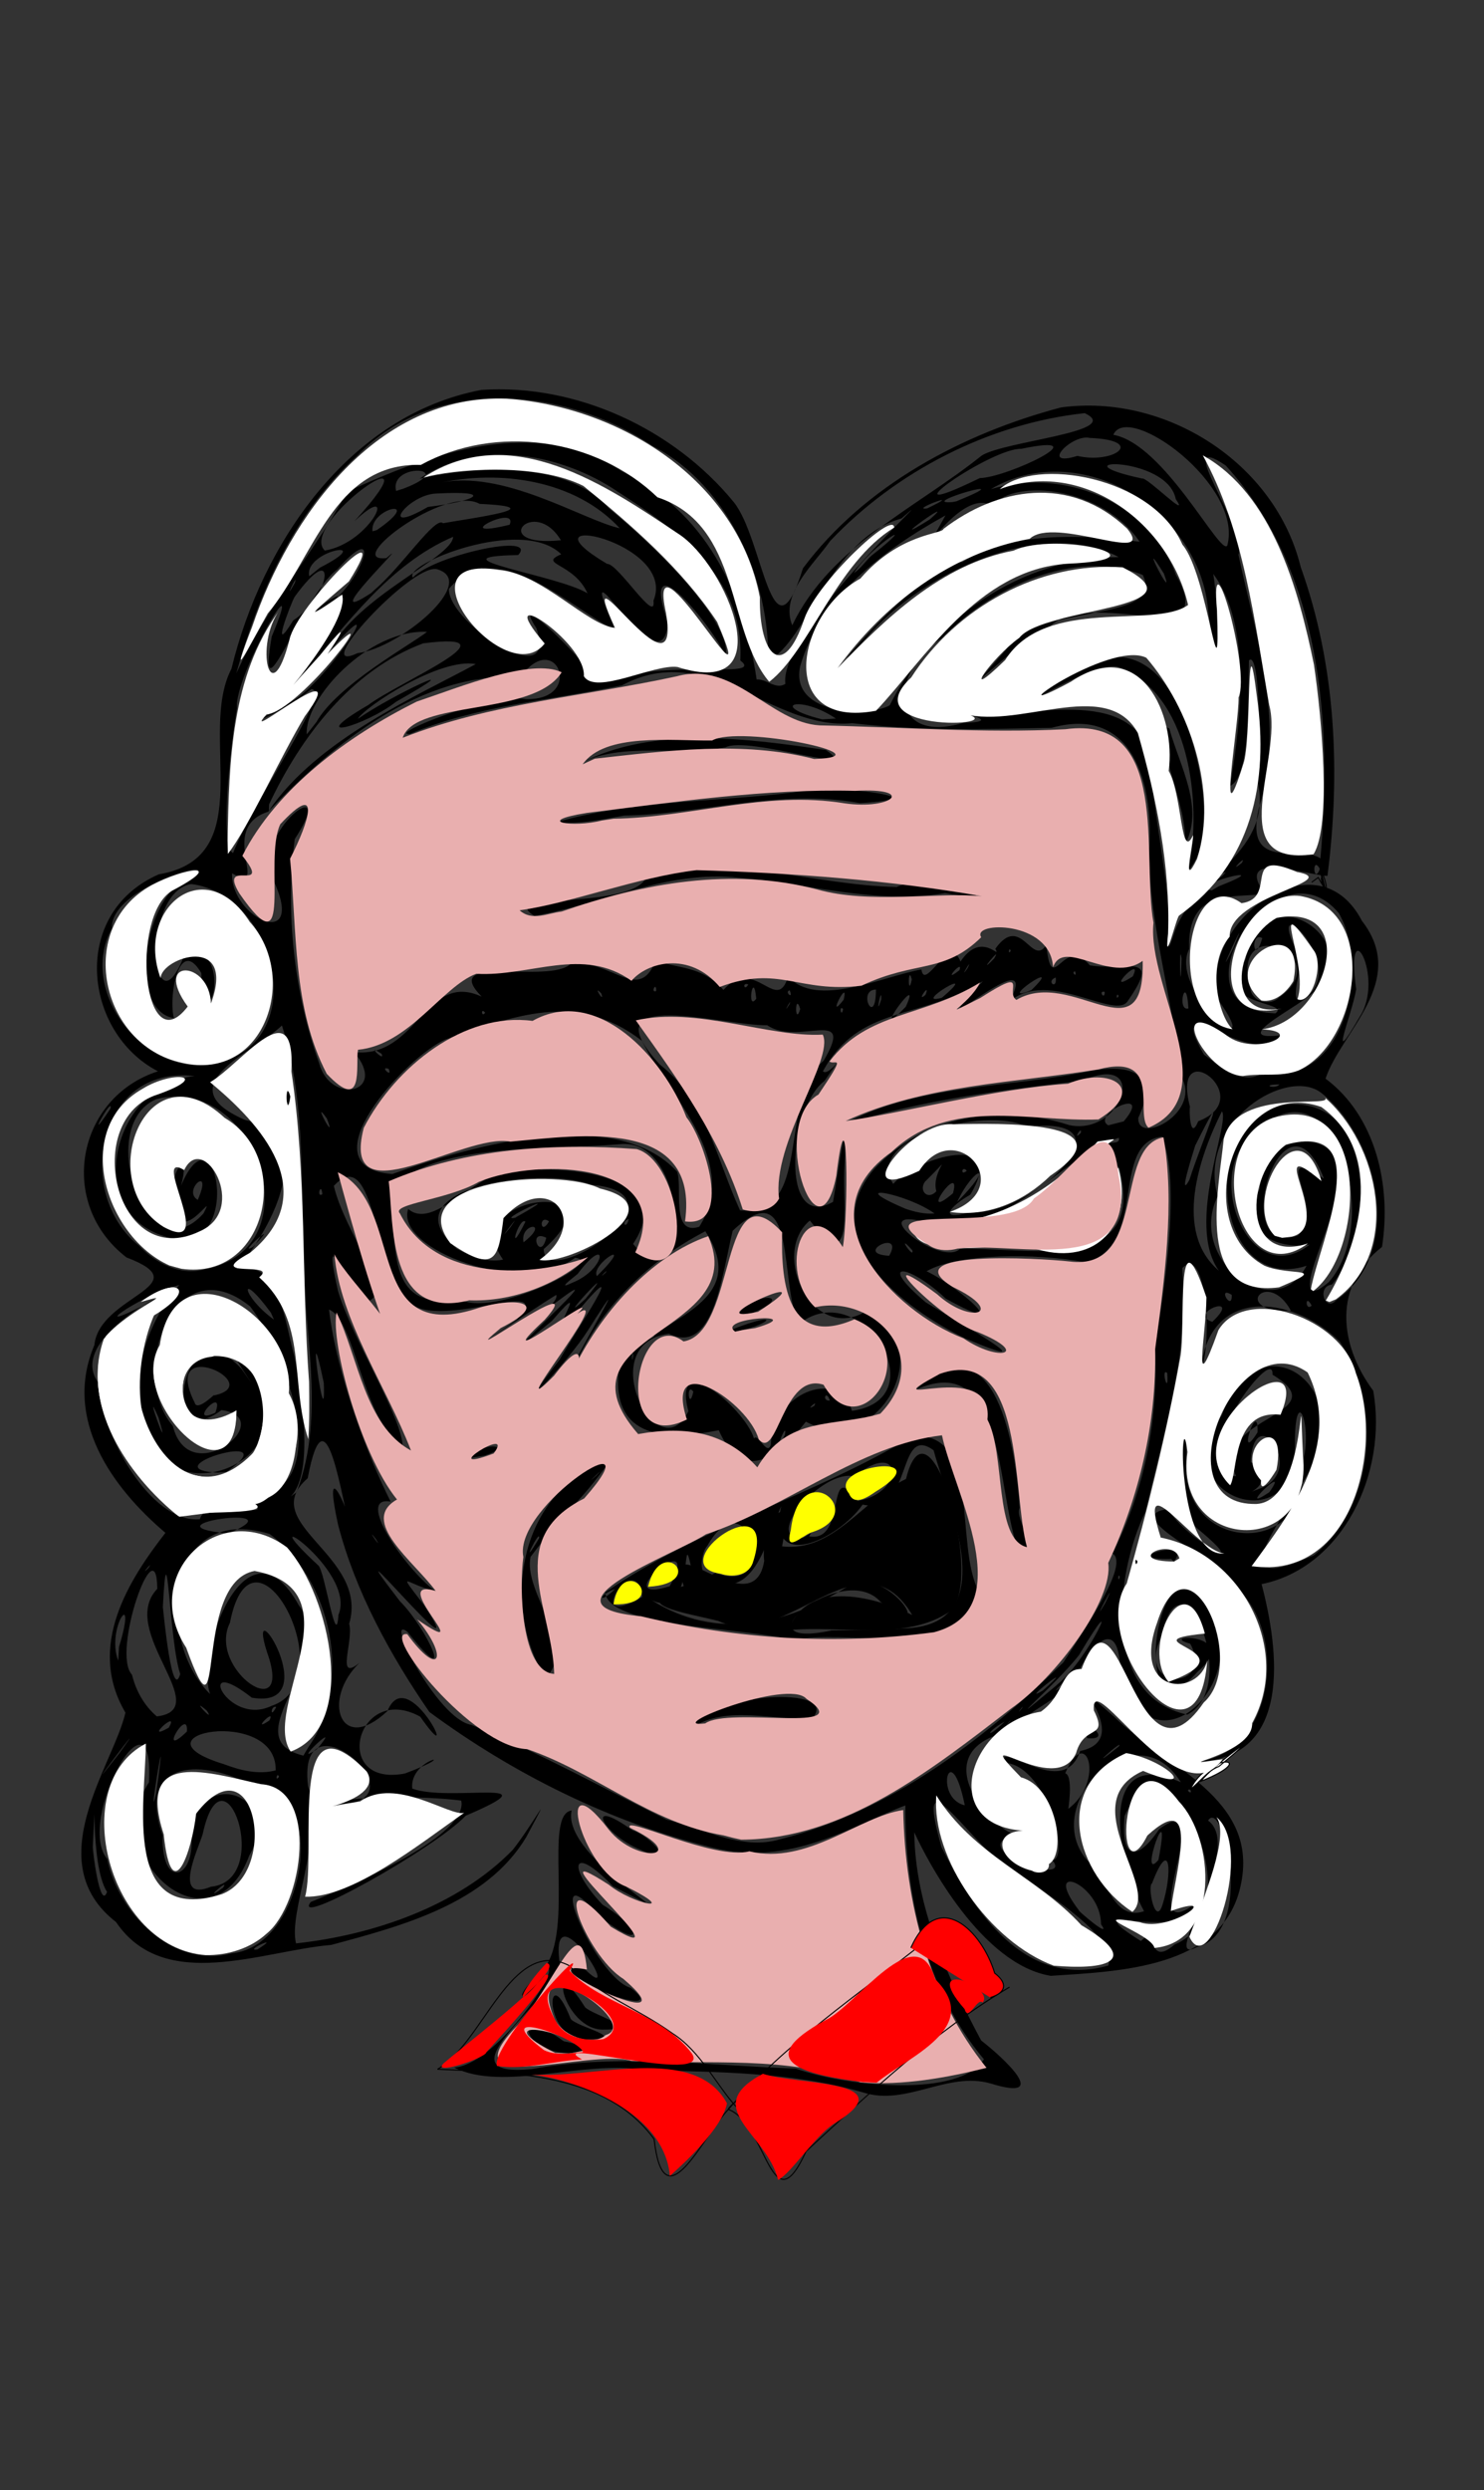 <?xml version="1.0" encoding="UTF-8" standalone="no"?>
<svg
   xmlns:dc="http://purl.org/dc/elements/1.1/"
   xmlns:cc="http://creativecommons.org/ns#"
   xmlns:rdf="http://www.w3.org/1999/02/22-rdf-syntax-ns#"
   xmlns:svg="http://www.w3.org/2000/svg"
   xmlns="http://www.w3.org/2000/svg"
   xmlns:sodipodi="http://sodipodi.sourceforge.net/DTD/sodipodi-0.dtd"
   xmlns:inkscape="http://www.inkscape.org/namespaces/inkscape"
   inkscape:version="1.0 (4035a4fb49, 2020-05-01)"
   sodipodi:docname="judge.svg"
   viewBox="0 0 1440 2416"
   height="2416"
   width="1440"
   id="svg227"
   version="1.1">
  <rect x="0" y="0" width="1440" height="2416" fill="#333333" stroke="none"/>
  <defs
     id="defs231" />
  <sodipodi:namedview
     inkscape:current-layer="g235"
     inkscape:window-maximized="1"
     inkscape:window-y="-11"
     inkscape:window-x="-11"
     inkscape:cy="1387.9402"
     inkscape:cx="419.9831"
     inkscape:zoom="0.41721854"
     inkscape:pagecheckerboard="true"
     showgrid="false"
     id="namedview229"
     inkscape:window-height="1826"
     inkscape:window-width="1080"
     inkscape:pageshadow="2"
     inkscape:pageopacity="0"
     guidetolerance="10"
     gridtolerance="10"
     objecttolerance="10"
     borderopacity="1"
     bordercolor="#666666"
     pagecolor="#ffffff" />
  <g
     id="g235"
     inkscape:label="Image"
     inkscape:groupmode="layer">
    <path
       d="m 837.873,2030.143 c -69.844,-20.305 -141.77,-19.688 -212.97,-21.926 -58.915,-9.831 -137.073,21.407 -184.2,-2.339 39.773,-2.853 100.23,-92.449 91.225,-96.05 -22.644,35.694 -41.457,34.988 -3.904,-0.062 29.609,-38.313 -1.121,-149.889 26.662,-153.218 -10.779,47.525 134.867,122.649 39.999,73.419 -40.886,-42.593 -44.224,-18.069 -10.035,17.899 39.748,24.646 40.963,45.989 -3.416,11 -57.926,-67.902 -3.577,60.044 30.788,69.707 45.732,35.835 -93.466,-15.124 -48.426,-22.012 50.17,51.976 -33.061,-83.328 -20.151,0.497 -8.315,35.535 -120.033,109.895 -26.71,100.182 83.648,-15.36 172.154,-3.117 255.305,-0.373 52.259,18 159.119,28.167 182.712,-9.005 -56.993,-67.385 -76.551,-159.723 -76.233,-246.275 -52.788,19.877 -110.278,59.733 -186.777,41.024 -98.918,-24.553 -193.36,-71.309 -275.116,-131.707 -38.12,-55.345 -71.703,-116.791 -88.555,-181.592 -18.154,-83.75 20.491,8.289 13.534,12.361 -9.807,-34.51 -25.218,-151.778 -43.048,-57.487 -50.611,43.928 59.794,74.523 40.286,141.092 4.416,17.515 -13.453,57.017 9.993,37.971 -37.117,35.627 -18.7,89.849 27.163,46.728 19.972,-49.163 74.521,66.589 31.793,5.53 -61.672,-34.038 -87.411,69.008 -14.871,55.108 60.319,-22.439 4.024,-15.705 7.093,14.625 36.302,13.434 141.344,-11.828 51.925,26.311 -30.809,32.302 -169.865,109.709 -150.385,83.689 45.115,-17.969 153.501,-65.471 145.971,-98.329 -37.066,-5.082 -114.872,-4.219 -124.787,3.22 98.074,3.975 -35.453,-115.364 -23.854,-17.531 15.435,51.255 -19.29,121.68 -11.638,152.853 74.042,-8.011 156.877,-35.837 210.362,-90.804 19.895,-25.314 42.099,-66.851 13.024,-12.315 -38.888,64.71 -120.328,86.085 -189.271,104.603 -66.976,5.638 -161.833,47.103 -208.735,-22.172 -75.283,-58.365 -2.706,-152.026 9.104,-203.185 -38.034,-64.391 3.399,-128.878 38.813,-174.457 -52.069,-44.092 -99.465,-110.409 -68.958,-182.184 4.785,-48.125 103.497,-57.48 31.159,-85.009 -67.772,-52.22 -48.392,-155.151 30.535,-180.585 -72.234,-37.418 -85.641,-153.305 0.821,-191.079 98.711,-16.623 37.321,-135.999 70.485,-199.389 29.245,-120.817 113.522,-246.253 242.624,-270.606 92.303,-6.13 186.62,37.881 244.715,108.779 28.992,35.734 36.824,161.282 67.237,64.288 59.938,-80.322 154.998,-130.775 250.361,-156.042 101.57,-13.795 207.915,53.767 232.626,154.831 34.31,95.597 38.736,199.617 25.942,299.682 -19.794,-0.667 -91.907,-25.999 -60.822,17.486 -32.311,4.089 -75.112,-5.231 -73.447,53.464 -20.339,42.012 76.496,117.535 28.735,49.894 -21.384,-73.552 94.611,-162.821 138.954,-77.31 45.602,58.705 -20.136,107.487 -35.272,153.126 48.988,36.504 64.048,104.216 54.789,163.276 -47.651,37.326 -41.873,94.396 -8.525,139.491 14.216,80.228 -29.788,171.63 -108.307,187.667 16.732,63.544 30.653,169.815 -63.511,172.4 76.248,-7.206 89.927,-125.01 38.206,-170.056 -11.556,-25.537 -115.219,-68.193 -65.831,-75.18 18.978,30.589 85.906,66.381 29.481,19.401 -26.642,-21.38 -8.517,-146.703 -11.853,-60.339 0.58,85.895 122.467,86.67 113.169,-3.311 10.601,-36.719 -7.593,-80.757 -7.354,-17.461 2.66,95.271 -128.796,48.604 -70.831,-29.284 31.559,-90.529 121.915,-37.39 91.048,40.896 -18.825,47.462 -105.763,141.29 -2.009,95.072 59.575,-46.975 67.058,-146.577 25.272,-207.546 -46.13,-45.419 -127.502,-54.006 -134.904,28.675 11.944,-27.537 5.322,-123.825 -17.808,-99.946 5.286,87.483 -14.117,143.732 -35.851,236.506 -29.608,60.935 -42.347,179.295 40.758,196.735 53.01,-27.441 -6.29,-166.93 -25.111,-76.118 -26.454,55.496 52.696,52.508 27.832,7.326 -34.402,-9.215 52.403,-11.374 6.982,27.441 -69.495,79.05 -39.221,-157.274 14.34,-57.395 37.758,72.386 -61.525,160.298 -89.103,57.343 -1.057,-56.744 -29.365,-26.403 -43.419,5.237 38.959,-14.547 -89.044,61.853 -70.379,54.035 -86.127,24.115 9.837,115.303 20.088,96.811 -70.97,11.545 49.801,54.298 27.833,26.581 17.758,-1.265 -6.146,-93.543 -47.466,-94.627 -4.061,-23.919 57.678,37.728 74.342,-11.31 57.476,-11.825 -27.262,-86.002 32.925,-33.306 48.498,47.95 142.552,78.882 122.599,164.855 -17.657,79.814 -119.874,82.28 -183.971,86.57 -67.216,-10.86 -119.911,-111.716 -132.51,-139.249 0.867,71.529 31.857,140.09 64.879,201.925 21.586,16.799 68.961,60.221 9.386,41.816 -41.86,-12.201 -81.702,22.036 -123.555,8.743 z m 237.559,-123.226 c 8.819,-27.788 -58.608,-68.125 -78.738,-83.619 -44.788,-13.525 -113.658,-138.898 -83.176,-31.465 30.445,61.715 81.12,138.264 161.914,115.084 z m -850.914,-11.777 c 76.062,-7.209 95.414,-171.505 17.944,-164.224 -50.599,-25.794 -109.582,-21.025 -84.653,49.764 -1.277,55.884 34.47,40.828 27.174,-5.028 13.325,-63.52 90.022,-31.728 56.809,24.728 -35.858,97.067 -145.003,2.912 -97.259,-71.147 5.739,-101.702 -71.439,37.494 -40.524,74.276 10.663,52.594 63.279,106.692 120.509,91.631 z m 937.137,-6.227 c 57.036,-14.346 25.158,-146.011 10.604,-122.641 36.892,27.068 -49.551,143.299 -10.604,122.641 z m -911.825,2.367 c 25.799,-16.205 -14.813,2.256 0,0 z m 889.944,-4.744 c 79.14,-32.296 -6.454,-219.753 -48.555,-124.649 -4.188,50.568 16.896,37.901 33.578,12.758 61.206,-45.542 -29.252,122.157 37.079,70.709 -11.973,43.994 -125.48,-6.857 -54.793,37.808 15.93,-16.3 5.696,26.727 32.691,3.374 z m -71.424,-19.726 c 0,-39.671 -59.37,-62.674 -21.003,-12.897 -3.253,-1.932 32.573,29.151 21.003,12.897 z m 41.81,-12.599 c -24.86,-45.05 -48.892,-162.661 35.653,-125.159 -44.522,-71.77 -138.321,22.289 -90.43,76.302 16.517,8.533 22.799,60.097 54.776,48.856 z m 17.823,-6.084 c 9.776,-30.626 7.884,-67.847 -10.123,-20.919 -4.685,2.133 3.064,42.541 10.123,20.919 z M 103.875,1835.476 c -17.581,-26.828 -9.585,-123.763 -13.827,-43.922 -0.299,3.556 7.032,62.634 13.827,43.922 z m 112.549,-4.047 c 7.847,-11.354 -22.922,16.654 0,0 z m -11.661,-0.981 c 61.329,-6.032 12.168,-144.311 -8.096,-51.036 -4.135,14.128 -29.897,66.534 8.096,51.036 z m 919.32,-25.972 c 13.814,-71.771 -20.398,24.294 0,0 z m -367.317,-20.037 c 106.705,-26.496 197.577,-96.576 274.97,-171.512 27.119,-41.686 63.38,-96.031 47.836,-105.784 31.754,-62.499 44.611,-132.161 41.294,-201.904 9.996,-59.325 24.554,-158.383 6.768,-202.577 -51.394,6.552 -13.065,105.428 -73.998,122.13 -48.745,-9.46 -125.13,-8.695 -154.508,8.555 30.318,14.291 88.633,65.313 18.675,26.617 -35.301,-33.517 -68.894,-38.271 -19.403,3.599 30.399,18.675 125.207,71.748 38.275,34.944 -57.834,-28.024 -146.963,-94.079 -88.777,-163.904 48.389,-52.921 123.992,-64.248 189.576,-43.06 51.813,11.101 78.93,-72.245 12.471,-43.027 -78.538,9.113 -157.652,18.925 -233.214,43.192 74.446,-40.742 163.225,-35.752 244.386,-53.221 48.432,-7.686 59.566,12.208 43.435,45.95 -1.337,27.498 64.016,-5.566 40.658,-41.599 -6.619,-73.172 -29.916,-143.716 -30.206,-216.737 4.89,-63.58 -14.644,-142.232 -94.432,-120.01 -64.785,1.541 -129.072,3.017 -193.651,-4.454 -77.421,7.428 -139.648,-81.732 -223.306,-36.73 -69.551,14.453 -140.396,19.708 -206.078,47.195 -22.371,1.181 80.751,-40.578 112.667,-33.865 57.596,1.712 29.455,-69.646 -5.419,-21.113 -94.892,-6.268 -181.607,64.471 -244.51,130.359 -50.569,16.142 3.357,80.459 -35.098,59.848 -1.241,44.481 72.662,76.352 39.998,6.282 -22.296,-46.698 65.551,-108.619 20.825,-39.493 -9.183,69.747 -0.793,149.465 23.768,217.709 11.051,40.415 67.53,28.842 33.782,-11.147 61.728,6.814 68.907,-79.225 123.875,-53.731 -42.019,-42.716 65.498,-11.841 86.102,-31.701 40.131,-5.317 66.487,39.422 82.895,-4.024 19.783,9.37 43.584,4.359 65.562,29.175 30.439,-34.069 51.962,24.545 62.746,-13.201 27.201,31.609 92.744,-0.252 129.366,-6.647 3.085,22.286 27.413,-35.512 37.927,-7.671 20.642,-31.009 39.903,-0.223 33.825,-12.429 24.975,-35.094 35.475,18.468 49.449,-3.793 5.402,53.416 16.257,-11.377 42.223,19.879 33.218,5.815 70.784,-13.844 37.037,34.256 -11.486,20.314 -77.167,-31.913 -114.944,0.971 35.243,-67.261 -98.936,57.287 -25.787,-19.92 -62.363,38.678 -119.534,22.323 -155.329,87.432 6.507,7.056 30.522,-32.764 1.531,9.46 -34.599,25.574 -43.865,147.055 8.282,117.287 4.825,-26.202 14.681,-104.61 10.968,-30.879 -1.61,38.669 9.724,104.159 -33.458,48.971 -38.78,32.504 2.924,119.499 54.405,88.065 74.406,32.759 9.973,145.095 -58.189,107.058 -28.346,36.069 -61.695,60.233 -84.587,8.32 -49.719,10.143 -104.196,9.072 -97.185,-58.226 19.708,-48.309 134.7,-57.393 84.155,-134.793 -53.961,28.057 -101.766,72.478 -129.735,136.456 -14.532,15.803 73.402,-131.09 15.613,-40.021 -17.554,27.997 -78.91,94.086 -27.291,28.133 15.235,-26.944 71.34,-110.356 18.078,-47.467 -40.638,42.046 19.053,-41.923 -25.468,9.776 -82.509,68.847 57.3,-56.376 13.524,-24.942 -44.573,32.238 -5.821,8.026 -9.401,-0.201 -25.077,15.206 -101.683,68.174 -38.206,23.905 41.714,-45.546 -84.112,16.283 -107.802,-20.619 -29.876,-22.759 -29.36,-152.356 -69.815,-109.045 10.61,45.136 57.647,102.38 33.988,111.57 15.634,23.5 42.189,91.938 3.134,32.494 -15.025,-27.437 -52.171,-127.085 -33.012,-42.062 14.189,47.597 63.878,125.305 62.593,151.831 -39.592,-28.246 -45.417,-123.207 -71.379,-133.878 7.448,63.249 38.191,143.857 59.859,186.394 -34.885,-6.381 12.92,64.07 42.897,86.52 -27.288,-5.714 -38.656,-23.034 -10.847,13.495 55.269,84.16 -97.718,-100.318 -23.114,-3.438 26.392,26.297 55.824,91.284 7.424,29.775 -23.961,-18.829 29.369,85.154 61.785,90.133 69.828,28.743 129.771,62.466 189.728,92.086 35.581,8.709 72.517,29.978 109.796,18.999 z m -85.336,-108.279 c 16.287,-33.711 145.138,-41.482 116.876,-9.152 -38.815,2.806 -82.072,-13.373 -116.876,9.152 z m -142.164,-48.018 c -44.841,-73.373 -24.302,-184.113 63.972,-212.612 -35.411,49.092 -37.464,40.991 -78.348,94.794 -7.684,34.546 45.998,86.943 14.376,117.818 z m -6.232,-135.667 c 1.981,-11.804 -21.266,35.618 0,0 z m 26.351,-38 c 49.63,-50.308 -45.899,56.29 -11.739,12.595 z m 29.463,-23 c 12.382,-13.018 -15.52,13.853 0,0 z m 180.958,157.648 c -49.382,-10.241 -170.085,-11.886 -172.527,-44.217 92.331,-63.678 201.977,-93.536 297.357,-150.994 68.056,-8.15 41.021,105.799 65.222,150.238 -21.937,64.504 -115.397,39.049 -169.448,45.232 l -10.321,-0.151 z m 116.291,-9.276 c 97.933,-2.156 45.064,-116.924 29.824,-172.836 -36.422,-26.409 -19.17,63.578 -68.854,52.705 -23.545,33.998 -93.637,66.933 -79.075,1.55 -15.126,34.159 -27.84,107.905 -87.013,60.614 -10.729,-48.896 4.898,52.183 -38.784,30.439 63.101,39.962 130.753,23.77 189.159,-12.425 36.225,-26.776 93.013,57.993 33.269,14.376 -36.875,-41.99 -143.587,48.086 -47.628,27.541 23.042,-0.201 46.103,-0.392 69.101,-1.963 z m -252.916,-30.523 c -4.52,-49.538 -60.883,35.609 0,0 z m -26.335,-7.614 c -16.059,4.954 -17.02,16.298 0,0 z m 52.993,-2.773 c 34.58,-63.327 -64.327,19.818 0,0 z m 44.509,-13.066 c 65.592,25.205 31.182,-96.147 -8.129,-25.849 -6.283,6.133 -10.362,36.804 8.129,25.849 z m 90.795,-35.382 c 37.621,7.061 15.404,-78.938 46.973,-34.237 47.028,-8.031 43.427,-61.666 -2.825,-23.838 -31.663,-7.991 -91.288,62.664 -49.73,59.384 l 7.434,-4.581 z m 203.131,13.654 c -21.713,-56.189 -12.459,-195.175 -99.644,-155.853 78.251,-72.882 97.445,59.247 100.755,114.707 -5.262,11.028 20.519,40.405 -1.111,41.146 z m -532.843,-89.434 c 8.081,-16.469 47.695,-13.013 14.453,-2.484 z M 518.479,888.516 c -37.007,-22.565 90.43,-6.184 107.855,-35.886 81.069,-25.39 163.138,6.32 243.803,7.903 31.311,-15.41 124.197,19.503 46.955,5.965 -67.787,11.136 -132.49,-9.271 -199.428,-14.86 -70.734,-7.9 -131.886,25.306 -199.185,36.878 z m 21.001,-90.769 c 82.05,-23.318 168.786,-19.174 252.565,-31.854 27.654,-2.309 122.074,8.433 42.393,13.24 -79.427,-14.247 -151.613,10.632 -228.786,12.147 -21.814,3.818 -43.873,8.645 -66.172,6.467 z m 23.37,-57.02 c 71.058,-37.137 164.245,-24.073 238.665,-13.031 37.557,25.544 -75.222,-13.904 -97.436,-2.671 -46.64,9.242 -98.905,-6.005 -141.23,15.703 z m 573.489,1045.499 -0.246,2.409 z m -100.93,-30.417 c 37.959,-27.033 18.647,-84.656 -1.758,-35.413 12.714,3.776 -6.158,82.521 1.758,35.413 z m -883.927,-16.002 c 13.665,-97.808 -9.521,42.126 0,0 z m 784.696,11.669 c -13.934,-68.663 -30.649,-7.056 0,0 z m 218.723,-15.306 c -6.144,-0.316 3.117,6.281 0,0 z M 116.065,1700.58 c 38.338,-53.162 -52.391,67.389 0,0 z m 154.697,23.229 c -2.052,-5.506 -4.209,5.809 0,0 z m -3.248,-6.218 c 1.388,-62.98 -146.009,-35.169 -50.14,-6 15.805,6.035 33.308,10.375 50.14,6 z m 31.679,-22.409 c 44.047,-62.364 22.393,-163.32 -37.576,-206.952 -102.447,-31.23 -110.886,104.049 -57.739,155.275 -14.535,-39.194 35.277,-178.032 86.205,-85.874 40.66,52.288 -65.646,128.255 4.303,145.663 z m 632.355,5.047 -9.437,7.097 z m 153.913,-5.766 c 7.509,-10.028 -37.191,29.923 0,0 z m -777.719,2.348 c 27.936,-33.368 -29.139,20.206 0,0 z m 658.041,-10.035 -11.675,7.285 z m -784.417,-6.856 c 1.855,-25.772 -29.788,28.794 0,0 z m 793.558,-9.707 c -19.6,10.844 -18.049,18.245 0,0 z m -0.254,9.725 -4.468,3.556 z m -810.895,-3.796 c 11.477,-19.613 -26.154,15.035 0,0 z m 815.824,-5.333 c 3.729,-6.493 -7.976,9.611 0,0 z m -718.163,-1.675 c 6.854,-13.579 -19.4,13.237 0,0 z m 764.705,-35.001 c 31.559,-25.528 66.207,-104.625 21.155,-28.811 -21.04,27.834 -86.7,83.722 -22.628,30.194 z m -873.979,31.078 c 57.131,-6.656 -38.609,-83.073 0.456,-123.761 -0.571,-62.917 -44.932,62.03 -24.52,83.37 3.723,15.441 11.839,30.054 24.064,40.392 z m 48.65,-5.457 c -18.488,-16.004 9.064,14.086 0,0 z m 67.215,-3.584 c -5.117,-2.424 -6.491,12.591 0,0 z m -4.711,-1.086 c 72.896,-24.16 -17.826,-195.33 -40.215,-80.649 -22.476,45.391 62.553,102.412 36.044,28.567 -22.152,-69.083 58.651,56.492 -14.795,44.073 -57.087,-44.976 -24.338,28.631 18.966,8.01 z m 728.282,2.391 c 3.729,-6.493 -7.976,9.611 0,0 z m 52.673,-36.18 c -23.878,19.268 -27.164,29.073 -2.089,2.211 z m -32.312,18.84 c 38.984,-34.947 -25.93,15.432 0,0 z m -837.063,-16.09 c -10.906,-31.314 -12.356,-152.827 -16.862,-65.005 0.961,8.867 8.915,92.161 16.862,65.005 z m -59.395,-26.313 c 18.621,-61.134 -12.96,-18.628 -0.781,13.537 z m 212.889,-30.923 c 18.699,-43.927 -92.833,-115.85 -19.415,-47.939 6.401,6.002 17.294,83.837 19.415,47.939 z m 744.286,-11.952 c 15.31,-32.34 -17.471,29.782 0,0 z m 13.926,-25.117 c -2.111,-4.706 -1.912,7.474 0,0 z m -942.509,-8.597 c 6.366,-9.51 -10.153,10.448 0,0 z m 15.908,-15.87 -4.468,3.556 z m 204.759,-12.13 c -11.705,-14.887 8.105,13.924 0,0 z m -143.422,-5.416 c 72.261,-29.85 -87.782,-8.349 0,0 z m 47.687,-10.726 -4.884,-5.315 z m -75.019,-3.095 c 6.87,-26.362 86.253,7.176 43.404,-20.736 93.07,-0.832 40.571,-140.818 5.235,-185.736 -73.671,-59.613 -118.918,64.608 -74.904,115.972 15.903,64.374 104.034,-7.493 47.192,-15.375 -61.357,46.407 -39.276,-103.88 19.205,-40.247 33.616,47.358 -35.986,-49.775 12.448,6.548 56.435,89.311 -98.394,141.658 -108.94,37.362 -11.526,-49.087 12.983,-98.826 36.353,-124.974 -40.361,10.323 -98.122,53.394 -25.018,14.659 17.09,-9.949 -83.263,37.901 -53.976,79.605 2.172,48.374 50.995,137.489 99.001,132.922 z m 93.804,-26.2 c 29.854,-77.391 4.479,-162.941 6.742,-243.598 -2.29,-69.922 0.344,-142.211 -20.962,-209.218 -27.04,26.191 -112.804,58.053 -36.112,91.508 97.507,23.579 -20.568,171.407 -16.573,147.243 48.746,-18.199 53.282,38.993 64.755,82.446 3.571,20.116 24.776,123.82 -9.972,140.507 z m -9.941,-380.322 c 4.538,-30.68 4.564,15.891 0,0 z m 953.837,380.298 c 22.369,-31.666 -35.341,23.855 0,0 z m -8.157,-3.935 c 45.033,-17.77 -6.923,-87.296 -9.925,-25.282 35.099,23.455 -26.203,38.528 9.925,25.282 z m -24.078,-11.604 c -27.331,-58.64 100.951,-58.709 35.273,-98.473 2.354,-33 -93.056,97.814 -35.273,98.473 z m -979.582,-4.254 c 62.488,-43.35 -77.033,-2.753 -8.519,0.89 z m 528.117,-26.577 c 1.479,-47.923 64.609,-75.938 78.723,-32.549 82.947,-11.478 9.58,-131.128 -50.834,-84.795 -20.826,-33.856 -0.588,-150.416 -64.921,-89.908 -10.726,44.242 -18.671,121.237 -61.896,99.866 -74.71,9.811 -10.201,134.917 18.885,75.204 -16.304,-61.934 54.27,-3.686 63.747,26.493 3.441,-6.104 13.123,18.175 16.298,5.69 z m -37.913,-111.414 c 51.217,-19.974 37.988,-3.906 -1.217,3.016 z m 5.238,-11.991 c 10.243,-25.383 64.737,-23.997 9.781,-1.939 4.226,-1.62 -20.307,8.267 -9.781,1.939 z m 46.316,114.092 c 3.193,-18.744 -17.538,37.133 0,0 z m 458.609,-2.396 c 1.074,-35.614 -21.481,34.504 0,0 z m -1066.462,-14.331 c -16.743,-38.538 13.993,47.288 0,0 z m 55.168,-4.67 c 10.159,-28.159 -28.814,13.471 0,0 z m -1.682,-16.718 c 53.339,-10.655 -52.241,-60.521 -18.352,6.977 2.261,9.722 22.425,-11.473 18.352,-6.977 z m 582.774,9.977 c 4.614,-7.131 -10.235,6.401 0,0 z m 15.156,-5.052 c -3.521,-11.458 -8.272,0.755 0,0 z m -491.04,-17.268 c -18.353,-87.627 2.531,62.106 0,0 z m 358.589,8.63 c -7.175,-10.145 -4.377,20.285 0,0 z m 459.842,-18.108 c -6.668,-6.099 1.813,24.892 0,0 z m -518.19,-16.881 c -1.052,-9.426 -1.96,12.123 0,0 z m 6.518,-13.707 c 4.217,-6.114 -9.451,8.542 0,0 z m 12.01,-3.615 c 10.374,-7.381 -18.002,7.559 0,0 z m 543.407,-15.441 c 31.193,-29.378 -25.762,-8.406 0,0 z m -913.437,-8.812 c -31.966,-43.586 -28.777,-16.17 2.939,6.667 l -1.738,-3.942 z m 989.758,-1.967 c -23.068,-42.215 -59.264,1.869 0,0 z m -684.545,-11.499 c 38.511,-47.08 -35.89,33.139 0,0 z m 704.637,6.511 c -6.621,-12.835 -6.249,6.409 0,0 z m 23.333,-4.731 c 67.031,-46.096 42.314,-156.599 -13.559,-201.298 -33.007,-26.674 -121.249,27.488 -100.955,99.851 -30.242,62.016 55.097,126.809 86.246,67.572 -87.487,28.244 -107.046,-135.41 -24.285,-155.772 91.936,-13.224 91.387,122.256 48.917,173.988 -14.944,1.531 -6.978,26.708 3.636,15.659 z m -100.835,-5.649 c -14.883,-9.436 0.475,17.24 0,0 z m -750.256,3.741 c 32.243,20.081 144.461,-36.681 113.056,-39.701 -51.39,38.473 -175.064,-8.273 -161.948,-47.38 29.27,24.974 78.233,-57.141 128.767,-38.037 46.133,-1.355 128.86,12.677 89.459,71.92 55.484,68.61 57.339,-104.889 -13.519,-96.672 -69.111,5.852 -191.234,-1.987 -222.463,47.522 7.977,45.958 -6.469,116.444 66.648,102.349 z m 844.445,-16.205 c 55.148,-62.236 1.222,-232.855 -81.345,-135.331 -35.866,42.865 6.754,142.549 62.688,99.049 -28.018,4.854 -70.532,-9.109 -48.368,-54.268 4.597,-71.148 105.922,-54.336 71.729,13.909 2.964,12.101 -50.167,115.054 -4.703,76.641 z m -734.522,0.84 c 33.594,-13.046 36.176,-49.145 5.875,-9.139 2.668,-1.313 -24.388,18.172 -5.875,9.139 z m 24.316,-6.573 c 40.581,-40.415 -6.957,-11.469 0,0 z m 603.507,-5.267 c -32.53,-45.244 11.32,-144.238 2.919,-154.56 -21.921,43.678 -47.306,117.012 -2.919,154.56 z m -595.151,2 c 4.217,-6.114 -9.452,8.542 0,0 z m -388.837,-3.302 c 108.566,-20.968 48.708,-190.326 -47.084,-165.095 -60.081,25.217 -9.373,172.102 45.758,110.88 14.762,-28.387 -27.456,42.907 -27.66,-17.058 -6.255,-26.791 16.018,-45.374 5.78,-9.725 36.007,-85.226 62.43,77.066 -15.076,49.135 -80.793,-23.376 -51.319,-147.74 28.325,-155.657 -93.865,-11.41 -117.95,113.702 -53.969,164.557 16.062,16.874 40.182,29.574 63.925,22.964 z m 289.396,-9.438 c -45.332,-63.425 119.443,-81.039 39.466,-10.212 0.025,42.548 147.433,-53.756 45.648,-62.471 -42.356,-18.402 -201.076,1.339 -129.808,62.327 13.474,7.17 29.069,13.539 44.693,10.355 z m 374.68,-3.751 c 15.406,-27.108 -36.368,-1.871 0,0 z m 22.479,-5.298 c -17.235,-19.143 2.189,9.974 0,0 z m -639.722,-3.347 c 30.907,-32.514 -18.014,10.467 0,0 z m 685.833,2.078 c 61.726,-2.803 182.135,27.636 154.762,-78.395 -30.753,-36.415 2.648,-17.889 -0.59,-29.5 -61.251,21.167 -105.28,97.309 -186.998,81.871 -61.388,-16.035 13.606,43.677 32.826,26.024 z m -401.333,-10.89 c -18.462,-9.174 -5.935,24.116 0,0 z m -22.069,4.416 c 27.083,-21.062 -3.947,-18.999 0,0 z m 1.826,-20.009 c -5.942,-5.844 -19.044,38.494 0,0 z m 749.507,13.478 c 28.913,-27.518 -29.695,-90.293 25.319,-55.27 -39.279,-101.33 -95.289,78.912 -25.319,55.27 z m -763.945,-8.269 c 14.983,-21.489 -18.673,22.866 0,0 z m 183.134,-0.333 c 40.366,-63.226 -28.92,-126.159 -55.67,-180.398 -64.748,-49.894 -125.301,-22.908 -190.401,-1.363 -38.845,16.776 -137.838,124.75 -51.775,130.633 79.646,-28.828 216.57,-66.617 276.288,-2.357 5.665,13.799 -6.634,62.918 21.559,53.485 z m -145.786,-5.2 c -10.393,-7.554 -8.563,15.218 0,0 z m 77.304,-2.313 c -8.559,2.828 -2.088,11.225 0,0 z m -108.429,-2.265 c 55.569,-30.981 -23.649,5.981 -1.441,0.991 z m 405.219,-3.071 c -27.037,-19.53 -90.498,-31.128 -28.136,-4.548 9.01,3.071 18.537,5.326 28.136,4.548 z m 35.277,-1.486 c 55.632,5.742 164.806,-94.267 54.435,-82.825 -41.827,-20.014 -159.29,11.675 -129.794,55.602 22.463,-25.853 112.632,-52.062 74.781,10.462 -19.922,11.402 -32.462,26.323 0.579,16.761 z m -224.037,-1.516 c 71.852,6.072 35.152,-105.036 81.184,-145.288 31.485,-53.353 -24.791,-13.624 -54.767,-34.327 -41.585,0.878 -175.292,-38.895 -104.288,38.051 45.8,35.888 53.751,88.747 77.871,141.565 z m 210.683,-8.15 c 38.492,-38.651 16.624,-35.603 0,0 z m -736.882,-2 c 15.651,-35.64 -15.721,-9.316 0,0 z m 732.815,-6.421 c 9.212,-33.242 -35.83,30.385 0,0 z m -611.949,0.93 c -1.017,-13.059 -6.221,3.887 0,0 z m 595.838,-2.897 c -5.698,-20.552 21.663,-41.518 -11.078,-9.224 -6.153,8.531 2.621,18.395 11.078,9.224 z m 245.515,-10.945 c 11.616,-36.624 42.476,-106.914 5.64,-33.305 -0.691,2.597 -17.551,54.46 -5.64,33.305 z m -216.02,-9 c -4.91,-5.744 -6.437,5.94 0,0 z m 110.667,-36.667 c 1.809,-8.361 -8.931,8.913 0,0 z m 113.918,-11.333 c 60.075,-22.676 -27.251,-87.596 -7.966,-14.006 -0.867,3.109 -0.057,34.018 7.966,14.006 z m -845.486,-2.627 c -16.406,-23.095 10.759,27.613 0,0 z m -209.981,-9.706 c 3.073,-14.277 -27.49,41.545 0,0 z m 983.216,12.463 c 29.865,-35.655 -32.924,-6.439 -14.996,3.823 z m 151.094,-35.813 c -19.647,0.093 -3.796,4.988 0,0 z m -16.731,-10.896 c 81.097,14.063 105.165,-102.01 74.26,-155.412 -62.148,-74.06 -167.634,93.69 -61.452,97.331 16.231,-11.956 -66.23,-6.953 -29.025,-52.051 16.205,-90.998 128.44,-12.169 60.891,35.528 -13.38,12.092 -80.186,45.063 -23.613,37.404 -26.842,37.485 -118.301,-51.443 -77.609,19.051 15.098,10.947 36.984,30.75 56.549,18.148 z m -847.741,-4.332 c -9.636,-3 4.653,9.844 0,0 z m -165.569,-5.682 c 91.757,-22.81 55.687,-163.416 -25.961,-173.523 -50.57,8.587 -37.616,156.054 -4.573,63.474 50.415,1.069 15.146,97.342 14.435,22.985 -29.385,-50.425 -38.105,78.545 -14.63,43.138 -59.159,12.481 -46.263,-119.661 5.896,-137.407 32.598,-19.627 -79.753,10.043 -78.124,50.753 -34.256,63.212 35.101,148.016 102.956,130.581 z m 158.799,-8.785 c -17.029,-11.758 4.05,9.13 0,0 z m 948.794,-35.516 c 25.834,-38.685 -14.297,-107.554 -3.091,-27.135 -4.254,25.405 -28.7,82.208 3.091,27.135 z m -440.15,-10.182 c 18.109,-39.139 -38.234,39.477 0,0 z m -408.162,5.743 c -4.576,-5.546 -3.449,5.437 0,0 z m 305.747,-3.564 c -5.318,-17.561 -5.332,17.921 0,0 z m 41.586,-0.012 c -4.399,-4.31 -1.728,9.674 0,0 z m 335.116,-0.568 c -2.082,-36.573 -11.944,3.587 0,0 z m -303.226,-18.317 c -18.889,0.375 -0.122,38.092 0,0 z m -83.997,14.461 c 3.629,-9.022 -8.153,12.891 0,0 z m 52.661,-4.565 c 5.795,-23.758 -18.088,23.412 0,0 z m 444.938,0.256 c 52.295,-30.966 -43.443,-118.675 -2.724,-42.471 5.108,7.76 -12.16,46.964 2.724,42.471 z m -408.541,-0.461 c 1.094,-16.227 -6.667,21.107 0,0 z m 58.948,-1.716 c 41.004,-34.804 -31.429,8.809 0,0 z m -180.166,0.946 c -2.694,-29.936 -9.672,13.354 0,0 z m 507.359,-1.151 c 58.355,-40.751 -49.302,-84.595 -27.905,-8.646 1.466,12.925 19.127,17.226 27.905,8.646 z m -657.698,-3.862 c -9.537,-10.35 3.889,11.286 0,0 z m 314.559,1.307 c 5.584,-13.975 -10.271,8.902 0,0 z m 187.38,1.246 c -1.755,-5.055 -2.993,5.163 0,0 z m -319.195,-5.729 c -5.65,1.694 4.393,9.781 0,0 z m 305.755,1.556 c -6.838,-1.678 0.064,8.885 0,0 z m -71.227,-1.674 c 35.704,-34.719 -37.887,15.562 0,0 z m -364.02,0.847 c 0.251,-10.062 -5.88,2.293 0,0 z m 445.354,-3.701 -7.588,4.063 z m -356,-2.679 c -6.339,-2.539 -3.899,7.278 0,0 z m 298.303,-6.761 c -10.088,3.851 1.758,12.818 0,0 z m -139.637,1.919 c -3.705,-15.592 -3.883,19.45 0,0 z m 214.441,-2.996 c 11.234,-23.099 -30.277,19.806 0,0 z m -56.057,-4.964 c -4.334,1.059 2.57,7.006 0,0 z m -112.159,-1.036 c 4.432,-12.048 -18.849,14.984 0,0 z m 7.807,-1.781 c 6.717,-13.837 -9.777,13.948 0,0 z m 207.703,-9.667 c -2.602,-20.254 -0.978,48.401 0,0 z m -181.841,0.128 c 9.318,-15.206 -19.327,19.937 0,0 z m 41.017,2.956 -0.246,2.409 z m 191.025,-13.07 c 20.824,-49.42 -23.756,47.439 0,0 z m -215.936,2.653 c -1.755,-5.056 -2.993,5.163 0,0 z m 159.124,-18.451 c 19.082,-55.44 98.037,-76.944 79.88,-148.119 3.693,-32.04 2.865,-125.609 -7.847,-115.153 -0.877,34.398 1.954,113.168 -18.305,121.624 11.162,-65.784 20.557,-156.505 -16.281,-205.495 6.013,36.521 6.323,122.385 -4.915,36.047 -7.642,-97.439 -123.751,-169.579 -210.915,-118.372 69.008,-20.878 152.749,10.907 179.534,83.118 44.67,79.76 -86.085,8.199 -124.788,52.604 -32.108,12.888 -98.426,85.153 -40.252,20.389 26.522,-47.031 156.098,-24.615 132.892,-72.858 -66.781,-26.544 -148.051,12.685 -195.397,61.668 -49.685,30.685 -52.78,103.83 21.523,81.795 52.85,-1.32 -40.557,-16.008 22.939,-6.935 70.634,-5.199 168.361,-28.443 161.169,76.808 6.265,47.785 17.928,107.831 15.789,147.407 z m 13.376,-59.549 c 13.637,-66.522 0.995,-172.876 -69.233,-197.784 -30.341,-3.979 -116.312,57.912 -53.188,12.574 97.227,-74.634 135.258,59.622 138.335,134.593 -0.263,17.851 -4.322,36.526 -15.915,50.617 z m -4.5,-23.233 c 8.833,-31.269 -39.503,-129.157 -14.072,-114.364 9.735,35.971 35.349,78.353 14.072,114.364 z m 76.079,88.9 c -12.389,-6.835 -8.079,28.628 0,0 z m -42.03,-50.354 c 63.481,-24.698 -36.569,0.224 -7.037,4.021 l 3.741,-2.138 z m 6.617,-13.701 c -21.608,6.286 -9.583,12.82 0,0 z m 91.333,-3.024 c -7.912,-14.158 -6.365,16.282 0,0 z m -75.814,-5.877 c 6.115,-9.847 -14.931,12.132 0,0 z M 226.196,827.532 c 19.36,-50.046 95.804,-157.512 76.059,-158.977 -28.264,22.798 -79.513,44.687 -19.271,12.031 34.74,-18.684 100.53,-122.363 35.99,-47.845 27.229,-54.928 119.914,-91.33 120.722,-111.952 -61.988,26.484 -104.19,85.96 -147.356,135.925 -26.4,36.349 91.687,-127.57 12.704,-63.701 38.286,-8.776 74.721,-99.602 21.859,-40.192 -31.965,22.972 -78.467,153.691 -63.225,64.694 35.818,-85.29 -36.754,38.046 -33.775,69.419 -6.298,36.107 -17.102,135.303 -3.706,140.598 z m 1055.076,5.278 c 11.656,-131.029 1.147,-279.564 -91.901,-381.197 -53.42,-36.185 21.33,60.889 12.363,86.688 17.181,80.167 45.767,163.81 19.95,245.225 -15.248,63.206 40.883,35.759 59.588,49.283 z M 260.86,786.701 c 46.246,-68.929 146.275,-112.794 200.809,-142.414 -34.687,-6.537 -107.588,41.301 -114.383,53.115 33.922,-23.795 117.418,-62.15 36.924,-16.483 -29.525,23.27 -91.185,40.526 -26.941,3.128 29.612,-22.314 148.164,-71.966 53.395,-59.888 -69.612,25.881 -118.928,90.853 -149.558,156.21 z m 46.217,-86.225 c 20.084,-35.76 91.109,-74.732 107.285,-87.45 -57.388,-2.805 -119.148,65.44 -116.698,99.428 z m 504.034,-3.333 c -35.266,-23.806 -66.641,-12.644 -13.339,0.773 z m 52.239,-12.918 c 42.091,-84.301 127.464,-143.162 222.095,-143.765 -72.589,-39.091 -189.989,13.444 -245.202,78.902 -63.081,69.982 53.374,-74.671 93.588,-73.882 50.647,-32.926 128.057,-25.037 171.999,-19.923 -35.472,-52.196 -119.486,-62.288 -143.359,-35.016 -31.599,-18.712 -78.535,69.786 -45.028,9.501 -58.747,32.56 -121.713,79.148 -140.954,146.169 -10.71,48.868 69.07,49.094 86.861,38.014 z M 762.091,663.476 c -7.021,-52.651 164.023,-205.618 112.717,-160.497 -70.491,19.985 -91.186,119.343 -129.483,138.095 1.832,-76.393 -37.177,-169.198 -111.441,-208.145 -85.206,-57.223 -210.927,-69.796 -287.482,9.354 -60.961,55.152 -95.656,133.299 -117.124,211.072 28.408,-62.947 74.446,-116.144 107.891,-176.381 79.839,-36.774 182.648,-75.006 266.288,-19.62 81.259,38.954 117.939,115.954 130.747,201.845 9.562,-0.718 18.624,10.357 27.888,4.278 z m -174.662,-1.659 c 57.075,-23.813 155.44,-2.087 130.945,-21.046 3.996,-82.235 -61.41,-126.068 -118.427,-163.411 -55.335,-37.586 -134.858,-52.209 -192.763,-12.972 41.315,-9.242 139.782,-21.902 183.655,28.869 42.866,35.142 118.556,108.141 113.62,143.733 -12.567,-28.989 -85.164,-117.903 -56.391,-32.605 -5.482,71.387 -96.507,-100.651 -51.421,6.463 -40.451,-18.102 -114.704,-94.94 -161.042,-39.515 -0.481,34.361 107.494,102.615 84.88,38.188 -33.955,-52.153 92.022,75.223 50.233,54.253 5.58,-0.513 11.009,-4.777 16.711,-1.956 z M 346.973,633.655 c 40.266,-4.41 119.127,-70.091 76.541,-81.562 -25.538,-4.107 -124.665,104.136 -76.541,81.562 z m -62.485,-31.726 c 36.957,-24.066 43.816,-81.381 1.268,-22.71 -3.661,6.775 -24.586,60.8 -1.268,22.71 z m 484.277,4.706 c 37.038,-77.203 120.312,-113.677 183.712,-164.565 22.022,-14.29 138.991,-23.185 100.033,-41.226 -92.654,9.943 -183.173,56.528 -247.004,124.074 -15.887,22.744 -49.009,51.519 -36.741,81.718 z m -134.677,-23.874 c 23.857,-57.685 -135.809,-89.514 -44.928,-35.661 10.407,-0.703 48.015,59.78 44.928,35.661 z M 363.549,572.145 c 26.022,-21.905 58.967,-72.04 66.317,-64.512 28.615,-5.157 108.354,-15.404 35.541,-18.769 -33.237,-18.983 -133.813,57.503 -90.423,52.579 29.139,-25.802 -71.819,71.376 -14.67,33.786 l 3.119,-2.973 z m 206.546,3.498 c -13.252,-29.731 -48.742,-27.953 -25.527,-37.905 -37.935,-37.631 -154.629,10.251 -143.914,22.563 20.861,-21.786 122.255,-43.668 102.137,-21.802 -88.554,1.694 39.211,19.571 67.305,37.144 z M 286.062,565.567 c 4.268,-13.205 -12.938,23.096 0,0 z m 843.3,-9.136 c -27.99,-45.196 12.41,33.434 0,0 z m -818.784,-5.771 c 57.748,-29.443 -16.152,-16.92 -10.491,8.448 z m 534.802,-11.341 c 52.021,-41.202 1.433,-11.734 -16.894,16.698 6.757,-4.293 11.112,-11.356 16.894,-16.698 z m 345.498,-9.922 c 15.832,-58.953 -96.662,-139.939 -110.57,-107.548 49.473,8.743 103.466,117.406 110.57,107.548 z m -739.115,13.53 -3.253,0.064 z m -136.623,-8.771 c 45.205,-7.562 72.827,-70.122 28.736,-28.421 87.902,-96.584 -55.385,2.376 -28.736,28.421 z m 229.124,-10.012 c -26.438,-43.765 -71.747,7.348 0,0 z m 57.099,-11.634 c -43.334,-47.017 -116.365,-57.069 -175.904,-43.757 61.913,-14.464 140.425,35.97 175.904,43.757 z m -235.768,1.787 c 47.406,-32.587 -6.694,-22.095 -4.184,1.187 l 4.145,-1.176 z m 536.671,-10.4 c 31.496,-27.531 -51.4,32.217 0,0 z m -407.728,5.178 c 8.757,-21.027 -62.509,15.313 0,0 z m -79.38,-17.224 c 46.224,-5.574 66.946,-16.199 7.805,-12.994 -27.528,1.183 -57.105,41.646 -7.805,12.994 z m 484.493,1.425 c 40.367,-19.358 -18.614,2.418 0,0 z m 241.236,-9.131 c -8.502,-43.338 -121.317,-39.094 -32.627,-19.86 4.568,-1.923 47.383,41.554 32.627,19.86 z m -212.94,2.242 c 70.418,-28.64 -40.126,3.347 -4.046,0.748 z m 22.814,-22.547 c 26.849,-0.509 118.583,-44.652 40.43,-28.437 -29.329,-0.951 -132.75,71.84 -50.477,33.209 z M 391.429,474.093 c 55.222,-20.952 -14.052,-26.21 -7.071,2.214 l 4.111,-1.288 z m 654,-31.776 c 35.221,8.251 67.495,-15.152 12.065,-17.439 -17.248,-4.153 -49.517,29.099 -12.065,17.439 z M 550.095,1991.557 c -43.84,-0.332 -53.843,-48.691 -3.023,-11.152 20.77,3.559 32.291,12.495 3.023,11.152 z m 19.878,-13.058 c -43.431,3.32 -40.76,-81.962 -16.17,-19.772 5.846,7.878 57.933,18.993 16.17,19.772 z m 16.58,-9.412 c -40.718,1.788 -56.349,-81.488 -18.804,-21.647 7.804,7.648 56.601,21.379 18.804,21.647 z m 35.087,-174.496 c -36.505,-14.474 -56.297,-53.566 -7.54,-18.602 16.328,4.609 45.62,36.78 7.54,18.602 z m 433.455,-108.222 c -13.869,-26.468 29.889,2.583 0,0 z m 47,-170.481 c 1.536,-7.589 2.708,4.678 0,0 z m 34.418,-3.426 c -55.366,1.355 22.824,-21.957 2.435,2.6 z"
       style="fill:#000000;stroke-width:1.333"
       id="path239" />
    <path
       d="m 702.024,1780.614 c -71.281,-11.896 -123.445,-60.619 -190.392,-83.631 -52.994,-1.528 -143.806,-115.775 -116.441,-111.54 32.128,44.134 40.162,21.601 9.605,-14.324 62.64,43.016 -30.849,-42.089 17.998,-27.637 -21.545,-29.051 -74.589,-67.714 -37.568,-88.693 -35.756,-44.14 -64.52,-152.282 -58.683,-181.476 21.294,44.109 27.548,109.543 72.283,133.982 -23.995,-62.188 -68.989,-127.071 -74.326,-190.412 13.922,26.947 80.69,89.625 58.807,97.098 -23.097,-58.856 -38.672,-115.234 -55.547,-176.689 65.841,30.972 24.108,166.683 133.247,132.738 35.019,-11.981 77.99,-8.502 24.834,18.421 -53.85,44.632 90.463,-61.735 42.659,-7.982 -63.939,59.351 62.082,-35.444 31.78,-5.958 38.601,-26.634 -76.924,114.697 -22.698,60.188 36.746,-48.264 22.391,1.962 16.23,-0.844 28.319,-60.898 79.101,-115.85 133.404,-134.538 42.459,95.269 -154.1,93.291 -67.986,191.984 47.949,-8.451 85.247,-1.339 115.632,32.275 29.694,-50.539 73.909,-38.631 119.323,-52.048 52.911,-54.884 -6.799,-116.199 -63.28,-103.233 -37.352,-35.287 -10.544,-116.608 26.956,-58.344 5.389,-30.293 5.382,-165.881 -6.365,-69.032 -18.028,89.836 -65.782,-51.11 -17.248,-79.057 28.379,-42.271 15.774,-27.668 10.649,-32.06 37.106,-48.787 90.83,-42.498 146.049,-76.561 -10.841,22.451 -44.897,37.345 0.127,15.066 49.41,-31.709 23.616,-5.704 35.189,1.798 54.13,-32.073 124.678,57.996 122.55,-37.906 -31.696,22.991 -76.375,-23.069 -86.994,6.157 -2.363,-45.678 -79.629,-44.448 -69.699,-29.047 -36.607,35.801 -63.106,21.921 -116.135,46.995 -61.284,7.442 -80.026,-20.573 -137.588,1.227 -29.694,-35.351 -70.886,-23.652 -85.604,-5.954 -47.28,-33.863 -98.65,-3.715 -150.672,-6.843 -33.167,12.538 -65.122,69 -114.751,73.715 -2.591,14.739 6.589,62.316 -30.323,23.332 -33.26,-63.566 -28.878,-139.656 -35.569,-208.709 18.762,-36.095 30.709,-76.6 -9.491,-33.47 -16.571,34.329 14.466,145.546 -39.768,67.04 -21.211,-35.408 33.289,1.378 2.96,-36.349 33.471,-65.862 102.671,-116.431 169.081,-149.569 43.243,-14.611 111.476,-42.445 140.771,-28.498 -27.171,43.292 -141.95,26.313 -154.282,63.549 85.04,-33.497 177.404,-40.318 266.265,-59.717 55.572,-15.145 90.141,44.953 138.453,47.71 79.549,1.642 158.741,7.745 238.366,3.725 102.824,-13.97 73.605,123.122 85.456,187.731 -6.512,62.634 70.237,166.489 -4.784,198.885 -14.149,-11.955 14.71,-73.419 -48.853,-56.562 -81.933,13.136 -168.637,14.896 -245.052,50.019 53.004,-7.371 146.264,-31.617 215.784,-36.177 40.705,-17.305 78.039,4.666 29.546,34.696 -67.886,2.684 -143.649,-22.448 -200.78,31.544 -87.478,61.371 0.737,154.325 69.816,180.786 33.993,23.324 65.752,15.302 14.06,-5.955 -36.164,-10.871 -111.954,-90.624 -39.636,-36.757 33.262,30.199 67.938,18.099 15.096,-7.186 -58.664,-35.902 83.355,-27.987 113.263,-24.666 75.985,9.85 42.44,-111.242 91.215,-120.479 11.383,62.336 0.8,139.496 -8.077,205.774 1.26,71.965 -15.271,142.196 -45.511,207.188 5.167,36.272 -50.978,111.249 -94.196,141.214 -76.535,58.741 -161.277,126.792 -261.884,127.267 l -7.905,-1.757 -9.369,-2.446 z M 684.342,1672.022 c 22.746,-16.591 150.233,10.769 98.133,-23.904 -17.584,-20.043 -141.851,29.32 -98.133,23.904 z m -146.585,-48.015 c -1.541,-62.88 -49.883,-130.771 29.061,-170.199 72.477,-82.183 -68.988,6.739 -58.998,56.701 -4.125,30.608 -2.025,111.461 29.937,113.499 z m 368.549,-40.441 c 84.286,-21.772 18.929,-137.064 7.738,-191.061 -79.591,9.357 -150.932,70.147 -229.099,96.064 -30.001,19.536 -169.126,69.799 -62.785,79.515 92.94,22.372 189.33,28.131 284.146,15.482 z m 90.244,-82.539 c -14.656,-50.728 -1.788,-197.275 -84.633,-168.111 -73.039,39.7 53.272,-18.111 46.198,44.401 17.696,32.644 6.244,116.183 38.434,123.71 z m -517.509,-90.896 c 21.942,-29.111 -58.306,21.914 0,0 z m 65.991,-525.766 c 78.99,-27.565 165.022,-43.253 248.071,-21.413 50.649,14.359 117.118,2.345 159.733,6.54 -87.626,-15.401 -184.706,-22.684 -276.904,-25.262 -57.476,6.704 -121.754,32.068 -171.743,38.937 12.059,10.948 27.407,2.709 40.843,1.198 z m 50.333,-90.056 c 75.85,-1.233 147.628,-27.512 224.384,-14.922 46.612,6.609 69.193,-15.43 10.162,-12.106 -87.102,-2.266 -174.126,10.774 -260.46,21.373 -52.924,8.521 -13.216,14.469 14.448,7.412 z m -18.167,-58.245 c 69.219,-7.655 143.7,-17.628 212.877,0.294 73.915,-2.475 -72.565,-33.256 -99.087,-17.916 -39.646,0.44 -104.011,-7.684 -125.658,23.097 z"
       style="fill:#e9afaf;stroke-width:2.397"
       id="path251" />
    <path
       d="m 664.738,1184.977 c 14.028,-101.434 -102.027,-83.516 -169.391,-77.36 -45.478,-8.983 -165.616,76.465 -142.38,-13.35 30.756,-59.524 97.446,-112.631 163.797,-103.82 62.402,-35.168 127.147,35.93 149.341,93.583 17.16,20.877 45.836,107.442 -1.366,100.947 z"
       style="fill:#e9afaf;stroke-width:2.397"
       id="path253" />
    <path
       d="m 720.725,1173.346 c -21.583,-68.366 -61.833,-124.874 -103.787,-183.407 59.562,-13.502 128.817,16.665 181.413,13.822 11.599,23.49 -49.71,105.765 -42.362,159.09 -6.334,12.155 -23.381,14.486 -35.264,10.494 z"
       style="fill:#e9afaf;stroke-width:2.397"
       id="path255" />
    <path
       d="m 736.202,1396.376 c -10.121,-36.727 -92.61,-89.205 -69.705,-19.221 -73.592,36.376 -50.506,-111.193 -3.229,-75.727 52.126,-8.201 34.795,-171.481 95.691,-105.851 -1.472,52.281 6.613,112.028 70.245,84.34 70.967,28.662 6.38,127.585 -30.119,63.503 -39.661,-12.656 -44.548,74.569 -62.883,52.956 z m -3.654,-107.828 c 54.985,-15.786 -38.826,-10.282 -19.14,3.361 l 7.847,-1.704 z m 3.031,-15.891 c 76.526,-49.574 -66.729,14.359 0,0 z"
       style="fill:#e9afaf;stroke-width:2.397"
       id="path257" />
    <path
       d="m 835.048,2020.186 c -72.376,-26.357 -147.297,-16.753 -222.467,-20.753 -38.857,-12.495 -183.641,38.317 -108.056,-36.812 34.365,-39.605 59.149,-113.052 64.974,-51.864 -67.618,-12.388 107.875,70.917 35.299,9.051 -37.108,-22.858 -74.233,-122.393 -12.127,-50.55 82.739,50.045 -87.752,-96.081 -2.132,-40.88 22.831,18.834 71.364,28.991 17.077,1.954 -43.385,-15.483 -71.525,-126.723 -16.713,-55.057 27.376,33.808 80.338,26.821 20.403,-2.007 -7.842,-12.805 81.966,31.876 115.82,22.83 56.154,13.657 107.183,-34.111 149.304,-40.026 1.863,88.76 24.27,179.964 80.856,250.106 -36.252,9.11 -81.857,17.665 -122.238,14.009 z m -266.748,-31.092 c -28.281,-23.667 -94.15,-29.997 -29.53,2.612 l 13.261,0.706 z m 19.38,-14.709 c 36.457,-10.943 -80.601,-89.183 -50.098,-16.809 6.329,16.917 37.237,28.698 50.098,16.809 z"
       style="fill:#e9afaf;stroke-width:2.397"
       id="path259" />
    <path
       d="m 765.265,1581.565 c 18.189,-52.191 88.94,-30.405 119.908,-14.713 -49.725,-83.484 -122.957,36.377 -188.037,5.834 -32.014,-8.374 -91.373,-15.74 -33.7,-33.959 -21.066,-61.828 67.429,39.697 78.092,-24.194 -4.258,-39.361 29.957,-76.437 17.351,-14.305 50.526,5.826 78.609,-45.795 120.261,-65.369 22.441,-90.264 76.248,96.035 43.403,128.017 -43.493,30.213 -106.801,13.53 -157.278,18.689 z"
       style="fill:#000000;stroke-width:1.695"
       id="path261" />
    <path
       d="m 1007.199,1212.255 c -37.663,-10.48 -123.563,15.35 -122.161,-25.576 73.328,7.959 134.621,-29.825 180.039,-79.185 43.587,-6.841 -21.358,2.415 20.25,26.08 14.361,54.11 -20.938,94.703 -78.128,78.681 z"
       style="fill:#ffffff;stroke-width:1.695"
       id="path267" />
    <path
       d="m 1022.452,1907.043 c -62.062,-23.108 -118.85,-103.586 -113.901,-165.219 36.338,58.423 97.601,78.8 140.781,125.984 60.546,35.834 21.788,43.583 -26.88,39.235 z"
       style="fill:#ffffff;stroke-width:1.695"
       id="path269" />
    <path
       d="m 1133.438,906.045 c 2.247,-65.445 -11.367,-132.091 -29.324,-194.879 -31.017,-56.334 -119.172,-0.338 -173.977,-20.238 67.143,13.488 -106.496,23.048 -45.965,-33.637 43.637,-67.819 124.056,-112.519 205.21,-106.864 82.538,41.571 -76.15,37.931 -100.345,68.436 -26.742,19.091 -59.664,66.226 -13.679,21.521 39.055,-62.231 144.811,-29.826 177.503,-53.454 -17.977,-78.522 -101.614,-142.565 -182.737,-112.35 34.11,-31.319 148.198,-12.489 177.227,53.785 24.555,28.546 36.966,163.827 33.576,63.717 -7.16,-80.581 32.748,56.974 20.921,84.621 0.626,24.989 -21.179,147.008 4.555,64.546 8.383,-21.868 2.549,-151.423 13.215,-65.645 11.864,83.711 -4.974,162.301 -75.43,212.627 -2.799,1.92 -14.735,53.067 -10.753,17.814 z m 28.128,-72.824 c 20.719,-65.233 -7.422,-146.8 -49.216,-195.062 -35.907,-17.999 -156.169,67.976 -73.278,23.272 68.069,-46.116 102.272,32.589 94.976,86.467 13.402,23.43 11.46,88.694 23.701,62.296 0.126,9.508 -11.265,54.104 3.818,23.026 z"
       style="fill:#ffffff;stroke-width:1.695"
       id="path273" />
    <path
       d="m 850.056,689.557 c -97.665,18.322 -77.78,-94.043 -15.24,-128.216 38.086,-44.339 80.02,-43.08 80.637,-48.155 51.589,-39.653 122.478,-53.428 178.381,-0.228 28.817,35.804 -71.009,-12.931 -94.672,9.796 -76.595,13.797 -141.502,63.696 -186.384,125.457 46.564,-47.993 100.344,-100.68 170.647,-113.959 40.596,-19.145 154.334,8.17 52.477,12.664 -87.125,5.349 -139.007,93.256 -185.846,142.641 z"
       style="fill:#ffffff;stroke-width:1.695"
       id="path275" />
    <path
       d="m 566.548,656.017 c 2.293,-33.807 -92.075,-94.67 -38.001,-31.658 -37.47,47.784 -146.795,-87.869 -44.5,-71.468 41.84,3.465 85.303,53.493 112.694,56.252 -42.442,-92.773 65.454,79.768 49.498,-14.399 -20.628,-93.957 95.631,116.429 49.596,8.577 -34.141,-51.331 -82.67,-93.494 -129.757,-131.882 -46.208,-23.352 -128.021,-16.048 -155.299,-8.034 85.186,-56.287 178.545,8.437 247.309,54.379 46.614,29.644 102.662,162.378 -0.634,129.354 -22.799,-3.226 -79.652,27.76 -90.907,8.878 z"
       style="fill:#ffffff;stroke-width:1.695"
       id="path277" />
    <path
       d="M 746.427,661.502 C 704.691,612.129 719.526,509.52 637.957,482.471 577.982,424.831 481.356,411.147 408.319,451.057 323.223,448.573 304.657,541.909 259.802,595.161 240.316,629.527 220.822,669.648 244.769,607.804 281.283,500.198 366.081,381.981 491.737,386.811 c 109.614,7.711 223.675,78.586 245.575,192.559 -0.761,56.861 22.829,81.863 43.179,20.92 12.396,-35.483 86.653,-105.416 87.166,-88.475 -56.298,34.561 -81.802,119.151 -121.231,149.686 z"
       style="fill:#ffffff;stroke-width:1.695"
       id="path279" />
    <path
       d="m 220.837,815.655 c 1.559,-76.276 3.087,-159.674 50.4,-223.705 -24.571,33.473 -8.951,101.727 9.78,28.096 6.39,-30.726 105.699,-132.62 57.569,-55.988 -23.66,20.477 -56.946,47.825 -6.568,12.775 8.623,32.748 -93.432,137.63 -21.459,58.919 18.649,-23.375 30.213,-35.045 7.244,-1.19 64.014,-66.037 -26.117,55.23 -59.155,58.604 -29.336,31.967 87.098,-65.444 37.151,1.705 -23.793,39.663 -54.77,108.095 -74.702,133.569 z"
       style="fill:#ffffff;stroke-width:1.695"
       id="path281" />
    <path
       d="m 176.741,1031.13 c -80.082,-16.935 -103.707,-132.298 -29.274,-172.515 31.196,-16.568 73.479,-22.949 19.579,5.523 -41.248,24.483 -27.908,168.67 15.101,112.388 -34.65,-47.555 21.318,-44.896 22.523,-2.952 24.926,-67.949 -48.057,-45.086 -48.843,-24.545 -24.782,-67.451 42.668,-123.193 86.528,-54.607 48.035,52.596 15.155,155.392 -65.614,136.708 z"
       style="fill:#ffffff;stroke-width:1.695"
       id="path283" />
    <path
       d="m 299.144,1396.27 c -18.322,-55.455 0.236,-114.201 -47.664,-157.043 20.273,-16.204 -56.602,2.28 -8.874,-23.781 71.31,-58.559 10.058,-125.329 -38.748,-165.481 30.694,-17.975 83.085,-91.454 78.897,-10.454 14.877,99.325 9.653,200.93 17.132,301.129 0.265,18.534 0.471,37.125 -0.743,55.629 z m -17.325,-332.383 c -6.183,-20.824 -3.773,26.621 0,0 z"
       style="fill:#ffffff;stroke-width:1.695"
       id="path285" />
    <path
       d="m 164.42,1227.771 c -62.095,-27.893 -95.356,-132.389 -25.89,-171.579 28.941,-17.919 67.685,-13.269 14.698,5.575 -75.166,23.341 -41.657,172.654 40.704,132.76 48.362,-21.124 3.193,-97.946 -15.209,-59.306 -34.087,-20.847 33.899,84.216 -19.891,55.151 -68.778,-42.489 -17.69,-177.246 59.136,-105.866 66.284,38.651 42.14,158.324 -41.929,146.438 l -11.619,-3.174 z"
       style="fill:#ffffff;stroke-width:1.695"
       id="path287" />
    <path
       d="m 172.839,1470.711 c -49.074,-39.672 -94.657,-107.43 -72.131,-171.588 24.567,-30.114 77.583,-48.529 36.068,-36.122 37.401,-26.906 53.884,-10.926 11.844,13.645 -48.276,65.915 20.807,215.321 98.919,130.866 24.858,-60.621 -8.349,-107.068 -63.286,-87.315 -19.688,43.511 2.939,72.489 45.135,48.204 -1.054,94.956 -107.171,-9.256 -74.301,-63.456 15.133,-102.115 133.24,-26.602 125.105,47.066 16.671,40.309 6.263,111.071 -40.797,103.204 43.827,16.913 -62.01,9.25 -66.555,15.495 z"
       style="fill:#ffffff;stroke-width:1.695"
       id="path289" />
    <path
       d="m 174.012,1471.534 c -49.997,-39.404 -98.545,-111.137 -71.277,-175.113 24.92,-27.965 73.124,-44.806 34.054,-33.386 33.991,-25.723 56.455,-12.373 13.178,11.818 -23.154,52.558 -25.667,151.376 51.062,158.319 79.754,0.479 63.167,-135.221 4.522,-116.929 -51.721,5.542 -25.872,94.986 23.835,52.158 0.663,93.194 -106.695,-7.204 -74.253,-61.564 12.904,-102.732 131.058,-30.729 124.432,43.673 26.616,45.76 -9.977,109.658 -34.793,109 16.601,1.641 -64.187,11 -70.761,12.025 z"
       style="fill:#ffffff;stroke-width:1.695"
       id="path291" />
    <path
       d="m 282.09,1699.36 c -28.762,-41.769 66.305,-156.583 -35.044,-175.238 -61.162,11.081 -27.028,183.266 -66.35,74.468 -46.038,-71.439 32.381,-146.162 97.823,-97.334 42.242,48.033 68.834,173.631 3.571,198.104 z"
       style="fill:#ffffff;stroke-width:1.695"
       id="path293" />
    <path
       d="m 199.621,1896.786 c -94.485,-6.99 -135.056,-165.655 -58.107,-205.196 -0.329,56.401 -23.717,176.94 73.668,146.096 56.34,-21.66 32.022,-151.636 -24.845,-78.212 -4.055,36.909 -23.837,93.545 -31.512,20.002 -27.484,-84.1 45.285,-59.097 94.597,-48.48 56.471,3.52 40.931,116.474 5.069,145.147 -15.594,14.275 -37.979,21.046 -58.87,20.644 z"
       style="fill:#ffffff;stroke-width:1.695"
       id="path295" />
    <path
       d="m 296.064,1840.136 c 11.658,-42.675 -18.257,-201.378 59.743,-121.489 20.939,32.962 -91.257,42.577 -6.29,29.022 34.708,-24.343 87.311,15.206 100.886,11.054 -43.623,30.597 -109.021,82.902 -154.339,81.412 z"
       style="fill:#ffffff;stroke-width:1.695"
       id="path297" />
    <path
       d="m 1274.56,828.791 c -89.841,12.874 -28.939,-92.947 -42.936,-144.672 -14.586,-81.912 -24.242,-168.75 -64.482,-242.348 67.33,37.523 92.814,129.515 107.824,202.953 7.642,51.157 17.118,156.188 -0.406,184.067 z"
       style="fill:#ffffff;stroke-width:2.397"
       id="path301" />
    <path
       d="m 1224.023,970.718 c -46.781,-39.011 45.501,-88.923 30.968,-18.867 -6.227,10.503 -17.587,21.087 -30.968,18.867 z"
       style="fill:#ffffff;stroke-width:1.198"
       id="path303" />
    <path
       d="m 1236.916,1198.937 c -32.963,-33.52 22.738,-130.862 45.367,-53.028 -58.607,-49.052 14.272,43.364 -28.674,53.826 l -9.504,1.164 z"
       style="fill:#ffffff;stroke-width:1.198"
       id="path305" />
    <path
       d="m 1193.666,1441.018 c -56.786,-55.611 83.339,-149.833 48.909,-68.441 -47.5,-5.701 -41.192,56.93 -48.909,68.441 z"
       style="fill:#ffffff;stroke-width:1.198"
       id="path307" />
    <path
       d="m 1120.206,1889.849 c -2.692,-14.187 -72.442,-34.821 -14.195,-24.967 29.085,10.476 82.607,-29.631 30.08,-10.848 2.855,-31.544 31.02,-122.43 -22.737,-73.266 -33.796,66.579 -27.297,-109.893 30.559,-33.057 34.559,35.853 41.153,136.153 -23.707,142.137 z"
       style="fill:#ffffff;stroke-width:1.198"
       id="path309" />
    <path
       d="m 1280.762,843.064 c 11.694,52.892 -6.848,-20.115 6.333,23.388 -14.387,-54.088 12.181,22.52 -7.938,-15.141 l -6.395,4.653"
       style="fill:none;stroke:#000000;stroke-width:1px;stroke-linecap:butt;stroke-linejoin:miter;stroke-opacity:1"
       id="path311" />
    <path
       d="m 1154.901,1736.171 c 17.719,-36.793 69.606,-31.682 10.499,-8.089 10.582,-14.682 73.16,-60.542 17.433,-14.352 -11.496,4.48 -18.35,15.034 -27.932,22.44 z"
       style="fill:#ffffff;stroke:#000000;stroke-width:1px;stroke-linecap:butt;stroke-linejoin:miter;stroke-opacity:1"
       id="path313" />
    <path
       d="m 1001.327,1814.91 c -33.79,-8.106 -43.008,-42.749 1.217,-38.641 -94.953,1.788 -65.139,-103.752 7.477,-115.645 23.265,-16.421 18.911,-41.785 39.447,-41.343 37.364,-99.465 51.665,129.974 118.559,32.525 44.414,-39.752 -15.883,-170.353 -45.293,-77.283 -25.305,70.371 40.958,72.173 48.74,36.101 -8.75,120.622 -116.479,-17.717 -78.127,-74.427 20.416,-72.227 38.511,-145.739 51.898,-219.186 5.665,-27.749 -5.383,-150.132 25.413,-58.307 -0.308,37.43 -14.494,104.887 11.643,31.743 26.326,-43.632 119.306,-12.565 133.419,41.962 27.754,72.211 -3.321,200.945 -101.216,187.048 38.677,-52.628 88.438,-118.646 54.354,-187.935 -70.139,-49.488 -143.417,130.4 -49.367,127.587 52.077,-3.318 40.007,-153.994 44.83,-46.508 10.544,99.683 -126.071,93.218 -112.038,-3.848 -7.106,-58.065 -12.089,103.966 35.913,98.35 -28.448,-2.472 -85.934,-92.107 -61.877,-15.38 77.553,15.406 128.163,108.535 88.687,180.078 1.398,31.443 -89.729,43.591 -28.594,34.965 -42.067,58.748 -128.751,-93.053 -124.978,-47.309 14.348,28.724 -9.23,12.615 -17.262,41.369 -19.783,44.791 -107.843,-32.408 -53.447,23.52 34.087,8.891 44.684,73.925 27.134,84.062 0.657,8.899 -11.21,9.896 -16.532,6.503 z m 102.48,-299.961 c -3.705,-6.478 -2.13,8.134 0,0 z m 40.659,-3.087 c -6.141,-21.762 -56.188,2.917 -5.06,3.076 z"
       style="fill:#ffffff;stroke-width:1.198"
       id="path315" />
    <path
       d="m 1098.804,1854.88 c -54.868,-35.789 -78.906,-121.732 -6.009,-154.052 38.501,6.458 73.05,40.592 16.347,17.27 -67.88,30.279 16.897,113.159 -10.339,136.782 z"
       style="fill:#ffffff;stroke-width:1.198"
       id="path317" />
    <path
       d="m 1154.129,1879.038 c 14.77,-40.579 39.207,-98.005 26.265,-116.102 36.322,30.026 -6.681,159.054 -26.265,116.102 z"
       style="fill:#ffffff;stroke-width:1.198"
       id="path319" />
    <path
       d="m 1223.644,1436.225 c -29.13,-31.849 26.897,-70.207 14.963,-10.263 -0,0.035 -16.333,27.642 -14.963,10.263 z"
       style="fill:#ffffff;stroke-width:1.198"
       id="path321" />
    <path
       d="m 1133.94,1631.75 c -27.649,-31.974 15.577,-120.149 35.205,-46.878 -79.895,7.96 49.363,15.856 -35.205,46.878 z"
       style="fill:#ffffff;stroke-width:1.198"
       id="path323" />
    <path
       d="m 1272.013,1250.755 c 8.085,-45.247 64.855,-164.297 -24.215,-140.227 -40.98,30.43 -41.414,116.941 21.391,95.789 -66.16,49.657 -105.02,-96.845 -33.711,-121.921 94.57,-27.295 89.488,129.385 38.832,168.171 z"
       style="fill:#ffffff;stroke-width:1.198"
       id="path325" />
    <path
       d="m 1286.48,1261.768 c 33.426,-55.023 57.777,-142.71 -4.372,-187.822 -85.705,-30.041 -127.951,114.257 -55.158,153.995 24.805,10.661 64.29,-0.046 14.202,20.994 -82.054,10.845 -58.797,-92.676 -53.718,-143.798 12.42,-52.132 113.686,-28.318 97.046,-41.318 53.688,45.794 76.077,149.834 11.836,196.729 l -6.348,2.594 z"
       style="fill:#ffffff;stroke-width:1.198"
       id="path327" />
    <path
       d="m 1205.964,1043.927 c -37.593,-1.616 -77.385,-84.514 -13.144,-37.585 28.03,18.038 74.845,-5.625 31.55,-7.706 62.877,-7.645 96.956,-123.584 14.507,-108.112 -39.825,21.778 -52.401,98.354 4.953,88.029 -86.348,19.769 -45.666,-117.178 17.973,-109.263 77.338,13.691 57.171,141.984 -1.797,169.267 -17.39,6.624 -36.213,2.378 -54.043,5.37 z"
       style="fill:#ffffff;stroke-width:1.198"
       id="path329" />
    <path
       d="m 1196.085,998.577 c -65.348,-9.531 -46.557,-161.752 8.622,-122.326 36.251,-4.811 -1.59,-54.039 53.78,-30.281 46.739,8.67 -66.53,23.242 -65.252,62.738 -23.166,27.27 -10.518,77.837 2.85,89.869 z"
       style="fill:#ffffff;stroke-width:1.198"
       id="path331" />
    <path
       d="m 1258.955,969.386 c 11.992,-33.61 -30.032,-112.652 15.76,-47.407 10.252,12.969 -1.409,53.328 -15.76,47.407 z"
       style="fill:#ffffff;stroke-width:1.198"
       id="path333" />
    <path
       d="m 767.323,1484.62 c 8.845,-74.79 78.505,-15.787 19.719,2.185 -8.818,3.151 -26.12,21.028 -19.719,-2.185 z"
       style="fill:#ffff00;stroke-width:1.198"
       id="path335" />
    <path
       d="m 699.255,1526.82 c -59.15,-8.375 58.499,-92.573 31.095,-10.264 -4.803,12.591 -20.326,13.915 -31.095,10.264 z"
       style="fill:#ffff00;stroke-width:1.198"
       id="path339" />
    <path
       d="m 628.849,1539.427 c 12.492,-52.041 59.075,-3.131 0,0 z"
       style="fill:#ffff00;stroke-width:1.198"
       id="path341" />
    <path
       d="m 595.293,1556.55 c 8.713,-51.461 57.398,0.853 0,0 z"
       style="fill:#ffff00;stroke-width:1.198"
       id="path343" />
    <path
       d="m 823.825,1448.946 c -23.106,-27.307 91.097,-41.619 25.62,-1.615 -7.198,5.005 -20.694,14.219 -25.62,1.615 z"
       style="fill:#ffff00;stroke-width:1.198"
       id="path345" />
    <path
       d="m 455.425,1261.523 c -80.163,20.347 -73.167,-74.798 -78.233,-115.456 75.354,-32.293 160.401,-37.159 240.562,-31.251 43.068,11.817 61.188,140.243 -1.328,100.254 41.139,-87.158 -92.588,-92.731 -151.595,-68.512 -30.374,17.513 -85.91,21.381 -76.754,30.739 33.861,67.586 130.63,61.619 182.531,42.31 -30.257,27.076 -74.428,43.553 -115.182,41.917 z"
       style="fill:#e9afaf;stroke-width:1.198"
       id="path347" />
    <path
       d="m 903.49,1209.426 c -78.247,-47.224 77.891,-9.116 99.782,-46.665 40.247,-28.146 75.326,-93.86 82.04,-22.902 21.255,101.751 -97.844,64.177 -155.988,71.485 -8.455,2.346 -17.912,2.29 -25.835,-1.918 z"
       style="fill:#e9afaf;stroke-width:2.397"
       id="path349" />
    <path
       d="m 523.462,1222.327 c 51.107,-36.421 8.955,-88.574 -34.908,-40.541 -4.841,38.745 -7.816,54.337 -51.593,24.299 -47.246,-61.859 104.702,-73.448 145.347,-52.96 78.542,18.536 -31.784,75.622 -58.846,69.201 z"
       style="fill:#ffffff;stroke-width:1.198"
       id="path351" />
    <path
       d="m 921.502,1175.797 c 67.991,-23.371 4.971,-93.924 -29.465,-39.934 -72.904,35.014 -7.215,-49.269 33.137,-45.13 40.987,-0.755 175.422,-4.927 94.025,49.923 -25.963,25.245 -61.044,40.398 -97.698,35.141 z"
       style="fill:#ffffff;stroke-width:1.198"
       id="path353" />
    <path
       d="m 424.55,2007.504 c 44.393,-25.31 71.13,-128.265 127.111,-100.841 30.739,29.586 66.687,41.6 100.841,66.098 27.087,17.094 42.99,50.733 61.861,71.182"
       style="fill:none;stroke:#000000;stroke-width:1px;stroke-linecap:butt;stroke-linejoin:miter;stroke-opacity:1"
       id="path366" />
    <path
       d="m 424.55,2007.504 c 72.749,3.576 162.602,2.748 210.157,67.793 9.448,83.762 47.22,-2.803 72.029,-28.812 0.188,-2.649 17.905,-17.977 7.627,-2.542"
       style="fill:none;stroke:#000000;stroke-width:1px;stroke-linecap:butt;stroke-linejoin:miter;stroke-opacity:1"
       id="path368" />
    <path
       d="m 706.736,2046.485 c 55.094,-63.833 126.068,-111.296 190.725,-162.811 l 5.873,-0.739"
       style="fill:none;stroke:#000000;stroke-width:1px;stroke-linecap:butt;stroke-linejoin:miter;stroke-opacity:1"
       id="path370" />
    <path
       d="m 706.736,2046.485 c 38.12,14.254 41.35,115.355 75.419,40.675 62.004,-57.033 125.381,-116.788 197.446,-159.312"
       style="fill:none;stroke:#000000;stroke-width:1px;stroke-linecap:butt;stroke-linejoin:miter;stroke-opacity:1"
       id="path372" />
    <path
       d="m 883.844,1889.715 c 26.638,-59.067 69.088,-16.15 81.351,24.575 12.405,9.541 11.711,18.742 -4.237,23.727"
       style="fill:#ff0000;stroke:#000000;stroke-width:1px;stroke-linecap:butt;stroke-linejoin:miter;stroke-opacity:1"
       id="path374" />
    <path
       d="m 755.013,2114.899 c -10.834,-45.31 -76.826,-69.854 -14.792,-102.955 34.686,11.377 139.619,5.449 69.055,48.469 -18.713,12.062 -41.963,48.588 -54.263,54.486 z"
       style="fill:#ff0000;stroke-width:0.847"
       id="path376" />
    <path
       d="m 837.591,2020.005 c -57.633,-7.111 -109.52,-20.46 -36.438,-60.179 29.812,-13.906 88.381,-101.448 106.229,-39.77 47.472,47.193 -26.283,75.21 -56.63,100.456 l -3.155,-0.054 z"
       style="fill:#ff0000;stroke-width:0.847"
       id="path378" />
    <path
       d="m 482.32,2004.385 c -7.731,-16.561 93.394,-128.764 70.346,-92.442 31.844,33.693 87.97,39.937 118.537,80.108 21.172,31.298 -146.612,-16.101 -106.478,5.911 -27.556,1.437 -54.558,10.456 -82.406,6.423 z m 83.465,-13.443 c -3.707,-13.459 -96.033,-46.231 -37.979,-1.965 11.857,5.717 25.503,2.924 37.979,1.965 z m 19.702,-12.635 c 46.824,-21.013 -90.736,-91.504 -44.437,-14.512 10.057,14.025 28.603,16.565 44.437,14.512 z"
       style="fill:#ff0000;stroke-width:0.847"
       id="path380" />
    <path
       d="m 650.02,2111.055 c -5.683,-65.94 -98.899,-94.934 -134.443,-98.403 60.534,4.42 158.411,-30.066 189.828,27.939 -4.246,24.057 -42.61,59.177 -55.385,70.464 z"
       style="fill:#ff0000;stroke-width:0.847"
       id="path382" />
    <path
       d="m 430.774,2001.532 c 30.113,-25.636 119.381,-92.89 99.594,-97.071 -25.391,26.427 -34.788,51.857 -2.165,11.851 22.612,-9.061 -66.142,84.758 -56.151,74.776 -1.887,6.011 -54.612,23.255 -41.279,10.445 z"
       style="fill:#ff0000;stroke-width:0.847"
       id="path384" />
    <path
       d="m 936.054,1949.22 c -44.614,-50.941 30.303,-21.854 17.416,-6.401 -5.05,-5.453 -13.933,19.395 -17.416,6.401 z"
       style="fill:#ff0000;stroke-width:0.847"
       id="path386" />
  </g>
</svg>
